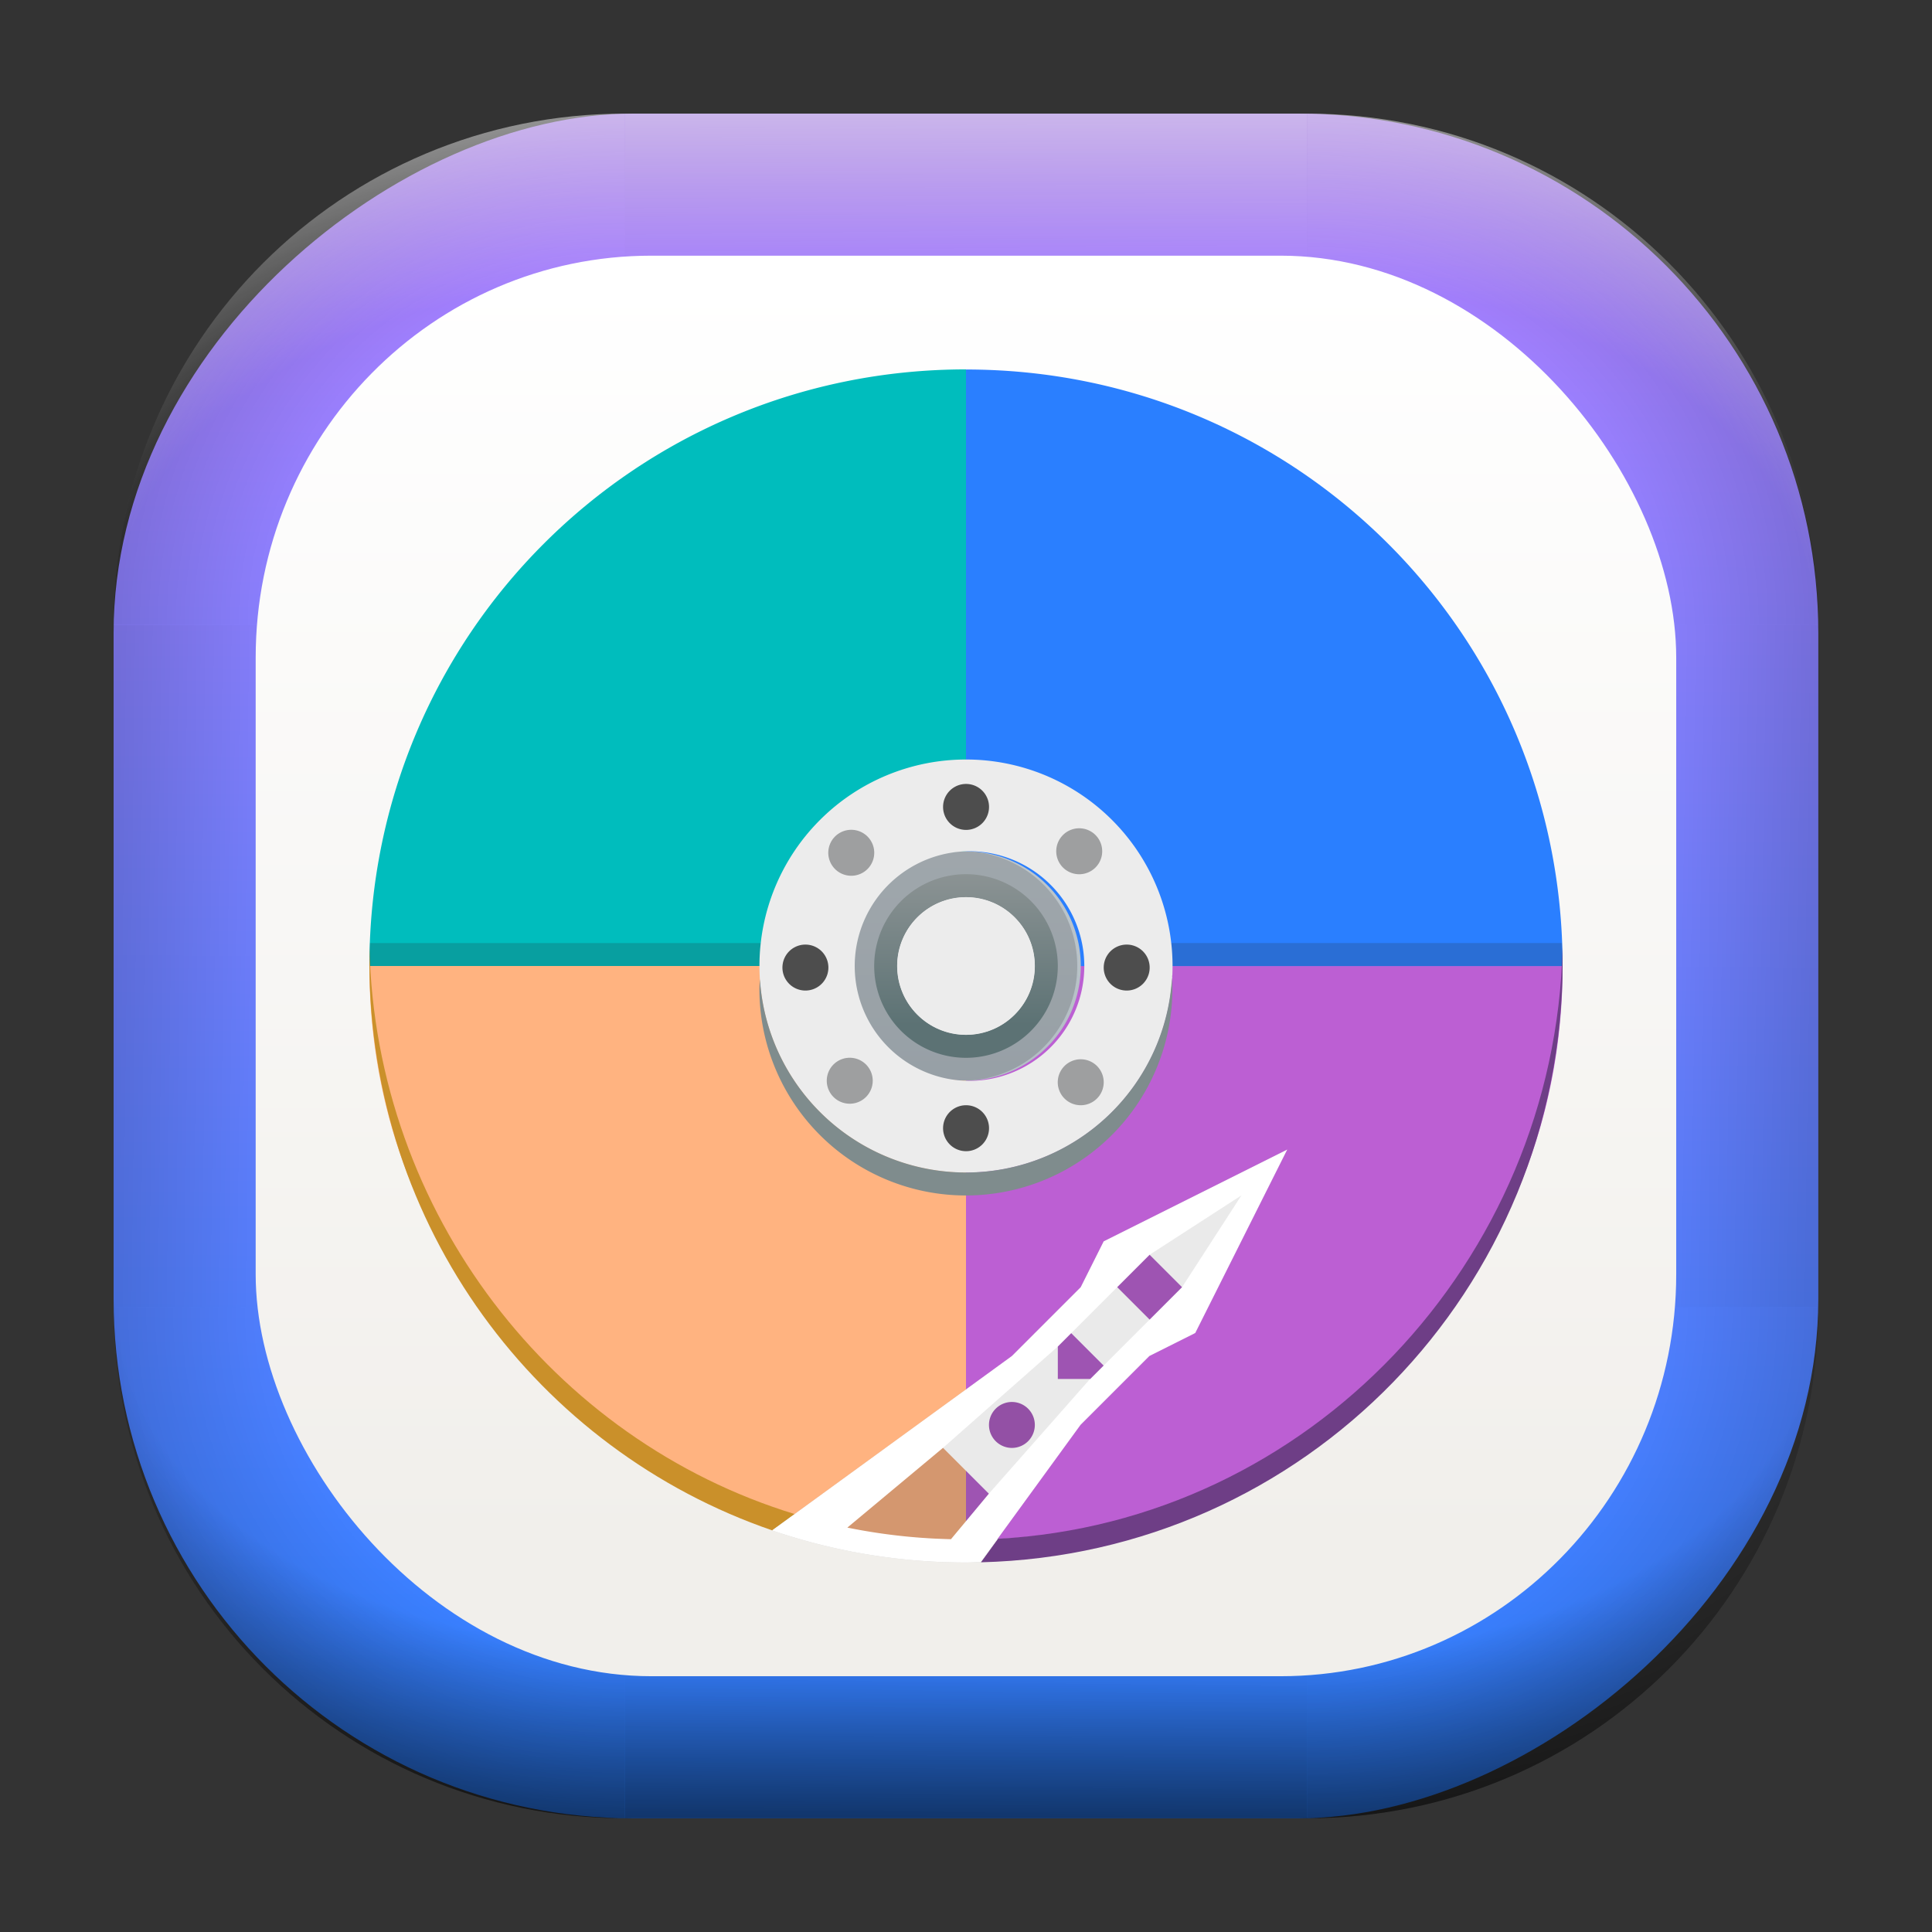 <?xml version="1.0" encoding="UTF-8" standalone="no"?>
<svg
   width="68"
   height="68"
   viewBox="0 0 17.992 17.992"
   version="1.1"
   id="svg1114"
   inkscape:version="1.3.2 (091e20ef0f, 2023-11-25)"
   sodipodi:docname="drive-multipartition.svg"
   xmlns:inkscape="http://www.inkscape.org/namespaces/inkscape"
   xmlns:sodipodi="http://sodipodi.sourceforge.net/DTD/sodipodi-0.dtd"
   xmlns:xlink="http://www.w3.org/1999/xlink"
   xmlns="http://www.w3.org/2000/svg"
   xmlns:svg="http://www.w3.org/2000/svg"
   xmlns:rdf="http://www.w3.org/1999/02/22-rdf-syntax-ns#"
   xmlns:cc="http://creativecommons.org/ns#"
   xmlns:dc="http://purl.org/dc/elements/1.1/">
  <rect x="0" y="0" width="17.992" height="17.992" fill="#333333" stroke="none"/>
  <style
     type="text/css"
     id="current-color-scheme">.ColorScheme-Highlight { color:#5599ff; }
</style>
  <defs
     id="defs1108">
    <linearGradient
       id="linearGradient12"
       inkscape:collect="always">
      <stop
         style="stop-color:#ffffff;stop-opacity:0;"
         offset="0"
         id="stop10" />
      <stop
         id="stop11"
         offset="0.659"
         style="stop-color:#ffffff;stop-opacity:0" />
      <stop
         style="stop-color:#ffffff;stop-opacity:1;"
         offset="1"
         id="stop12" />
    </linearGradient>
    <linearGradient
       id="linearGradient9"
       inkscape:collect="always">
      <stop
         style="stop-color:#000000;stop-opacity:0;"
         offset="0"
         id="stop1" />
      <stop
         id="stop8"
         offset="0.661"
         style="stop-color:#000000;stop-opacity:0" />
      <stop
         style="stop-color:#000000;stop-opacity:1;"
         offset="1"
         id="stop9" />
    </linearGradient>
    <linearGradient
       id="linearGradient7"
       inkscape:collect="always">
      <stop
         style="stop-color:#000000;stop-opacity:0;"
         offset="0"
         id="stop5" />
      <stop
         id="stop6"
         offset="0.659"
         style="stop-color:#000000;stop-opacity:0" />
      <stop
         style="stop-color:#000000;stop-opacity:1;"
         offset="1"
         id="stop7" />
    </linearGradient>
    <linearGradient
       id="linearGradient4"
       inkscape:collect="always">
      <stop
         style="stop-color:#000000;stop-opacity:0;"
         offset="0"
         id="stop2" />
      <stop
         id="stop3"
         offset="0.671"
         style="stop-color:#000000;stop-opacity:0" />
      <stop
         style="stop-color:#000000;stop-opacity:1;"
         offset="1"
         id="stop4" />
    </linearGradient>
    <linearGradient
       inkscape:collect="always"
       id="linearGradient899">
      <stop
         style="stop-color:#b380ff;stop-opacity:1;"
         offset="0"
         id="stop895" />
      <stop
         style="stop-color:#2a7fff;stop-opacity:1;"
         offset="1"
         id="stop897" />
    </linearGradient>
    <linearGradient
       id="linearGradient1167"
       x1="40.752"
       x2="40.752"
       y1="28.508"
       y2="17.206"
       gradientUnits="userSpaceOnUse">
      <stop
         style="stop-color:#84fb6e;stop-opacity:1"
         stop-color="#0ab816"
         offset="0"
         id="stop1163" />
      <stop
         style="stop-color:#0dd41a;stop-opacity:1"
         stop-color="#0cf36c"
         offset="1"
         id="stop1165" />
    </linearGradient>
    <linearGradient
       id="cornerBevel"
       inkscape:collect="always">
      <stop
         style="stop-color:#000000;stop-opacity:0;"
         offset="0"
         id="stop2663" />
      <stop
         id="stop2671"
         offset="0.667"
         style="stop-color:#000000;stop-opacity:0" />
      <stop
         style="stop-color:#000000;stop-opacity:1;"
         offset="1"
         id="stop2661" />
    </linearGradient>
    <linearGradient
       id="bevel"
       inkscape:collect="always">
      <stop
         id="stop2685"
         offset="0"
         style="stop-color:#000000;stop-opacity:1;" />
      <stop
         id="stop2687"
         offset="1"
         style="stop-color:#000000;stop-opacity:0;" />
    </linearGradient>
    <linearGradient
       id="highlightCorner"
       inkscape:collect="always">
      <stop
         style="stop-color:#ffffff;stop-opacity:0;"
         offset="0"
         id="stop2613" />
      <stop
         id="stop2621"
         offset="0.667"
         style="stop-color:#ffffff;stop-opacity:0" />
      <stop
         style="stop-color:#ffffff;stop-opacity:1;"
         offset="1"
         id="stop2611" />
    </linearGradient>
    <linearGradient
       inkscape:collect="always"
       id="highlight">
      <stop
         style="stop-color:#ffffff;stop-opacity:1;"
         offset="0"
         id="stop2921" />
      <stop
         style="stop-color:#ffffff;stop-opacity:0;"
         offset="1"
         id="stop2923" />
    </linearGradient>
    <radialGradient
       inkscape:collect="always"
       xlink:href="#highlightCorner"
       id="radialGradient15"
       gradientUnits="userSpaceOnUse"
       gradientTransform="matrix(0.043,-12.079,17.934,0.064,14.524,-50.374)"
       cx="-4.58"
       cy="-0.502"
       fx="-4.58"
       fy="-0.502"
       r="0.397" />
    <linearGradient
       inkscape:collect="always"
       xlink:href="#highlight"
       id="linearGradient15"
       gradientUnits="userSpaceOnUse"
       x1="-3.845"
       y1="-1.153"
       x2="-3.845"
       y2="-0.895"
       gradientTransform="matrix(6.092,0,0,6.092,32.229,7.154)" />
    <radialGradient
       inkscape:collect="always"
       xlink:href="#linearGradient12"
       id="radialGradient17"
       gradientUnits="userSpaceOnUse"
       gradientTransform="matrix(-0.022,-12.045,-17.968,0.034,1.664,-50.223)"
       cx="-4.575"
       cy="-0.553"
       fx="-4.575"
       fy="-0.553"
       r="0.397" />
    <radialGradient
       inkscape:collect="always"
       xlink:href="#linearGradient7"
       id="radialGradient18"
       gradientUnits="userSpaceOnUse"
       gradientTransform="matrix(0.065,12.1,17.934,-0.096,14.61,64.748)"
       cx="-4.428"
       cy="-0.501"
       fx="-4.428"
       fy="-0.501"
       r="0.397" />
    <linearGradient
       inkscape:collect="always"
       xlink:href="#bevel"
       id="linearGradient18"
       gradientUnits="userSpaceOnUse"
       x1="-3.842"
       y1="-1.451"
       x2="-3.841"
       y2="-1.197"
       gradientTransform="matrix(6.092,0,0,6.092,32.229,-7.154)" />
    <radialGradient
       inkscape:collect="always"
       xlink:href="#linearGradient4"
       id="radialGradient20"
       gradientUnits="userSpaceOnUse"
       gradientTransform="matrix(-0.01,11.991,-17.967,-0.015,1.735,64.306)"
       cx="-4.424"
       cy="-0.55"
       fx="-4.424"
       fy="-0.55"
       r="0.397" />
    <radialGradient
       inkscape:collect="always"
       xlink:href="#cornerBevel"
       id="radialGradient25"
       gradientUnits="userSpaceOnUse"
       gradientTransform="matrix(12.185,0,0,12.185,59.631,10.378)"
       cx="-4.457"
       cy="-0.449"
       fx="-4.457"
       fy="-0.449"
       r="0.397" />
    <linearGradient
       inkscape:collect="always"
       xlink:href="#bevel"
       id="linearGradient25"
       gradientUnits="userSpaceOnUse"
       x1="-3.849"
       y1="-1.146"
       x2="-3.846"
       y2="-0.891"
       gradientTransform="matrix(6.092,0,0,6.092,32.229,7.154)" />
    <radialGradient
       inkscape:collect="always"
       xlink:href="#cornerBevel"
       id="radialGradient29"
       gradientUnits="userSpaceOnUse"
       gradientTransform="matrix(0,-12.185,12.185,0,11.274,-44.428)"
       cx="-4.571"
       cy="-0.487"
       fx="-4.571"
       fy="-0.487"
       r="0.397" />
    <radialGradient
       inkscape:collect="always"
       xlink:href="#cornerBevel"
       id="radialGradient30"
       gradientUnits="userSpaceOnUse"
       gradientTransform="matrix(-12.185,-0.049,0.048,-11.942,-43.502,3.852)"
       cx="-4.534"
       cy="-0.603"
       fx="-4.534"
       fy="-0.603"
       r="0.397" />
    <radialGradient
       inkscape:collect="always"
       xlink:href="#linearGradient9"
       id="radialGradient31"
       gradientUnits="userSpaceOnUse"
       gradientTransform="matrix(0,-12.152,11.979,0,18.476,-48.771)"
       cx="-4.418"
       cy="-0.565"
       fx="-4.418"
       fy="-0.565"
       r="0.397" />
    <linearGradient
       inkscape:collect="always"
       xlink:href="#bevel"
       id="linearGradient34"
       gradientUnits="userSpaceOnUse"
       x1="-3.997"
       y1="-1.222"
       x2="-4"
       y2="-0.967"
       gradientTransform="matrix(6.092,0,0,6.092,17.025,8.05)" />
    <linearGradient
       inkscape:collect="always"
       xlink:href="#bevel"
       id="linearGradient35"
       gradientUnits="userSpaceOnUse"
       x1="-4.092"
       y1="-1.449"
       x2="-4.095"
       y2="-1.197"
       gradientTransform="matrix(6.092,0,0,6.092,16.129,-7.154)" />
    <linearGradient
       inkscape:collect="always"
       xlink:href="#bevel"
       id="linearGradient36"
       gradientUnits="userSpaceOnUse"
       x1="-3.873"
       y1="-1.372"
       x2="-3.877"
       y2="-1.116"
       gradientTransform="matrix(6.092,0,0,6.092,31.333,-8.05)" />
    <linearGradient
       id="paint2_linear_77:3-7"
       x1="79.398"
       y1="-197.844"
       x2="82.901"
       y2="-199.978"
       gradientUnits="userSpaceOnUse"
       gradientTransform="matrix(1.925,0,0,1.731,-40.887,399.617)">
      <stop
         stop-color="#EBFAFF"
         stop-opacity="0.1"
         id="stop29-5-7"
         offset="0"
         style="stop-color:#c3c3c3;stop-opacity:1;" />
      <stop
         offset="1"
         stop-color="#70A9FF"
         stop-opacity="0.5"
         id="stop30-0-1"
         style="stop-color:#05c7ff;stop-opacity:0.8;" />
    </linearGradient>
    <linearGradient
       inkscape:collect="always"
       xlink:href="#linearGradient899"
       id="linearGradient926"
       x1="0.989"
       y1="-9.341"
       x2="16.919"
       y2="-9.225"
       gradientUnits="userSpaceOnUse"
       gradientTransform="translate(-0.926,0.476)" />
    <linearGradient
       id="a"
       x1="7.937"
       x2="7.937"
       y1="15.081"
       y2="1.852"
       gradientTransform="matrix(0.893,0,0,0.893,0.908,0.915)"
       gradientUnits="userSpaceOnUse">
      <stop
         offset="0"
         stop-color="#f1efeb"
         id="stop1-3" />
      <stop
         offset="1"
         stop-color="#fff"
         id="stop2-3" />
    </linearGradient>
    <linearGradient
       id="d-3"
       gradientUnits="userSpaceOnUse"
       x1="6"
       x2="6"
       xlink:href="#a-6"
       y1="58"
       y2="6"
       gradientTransform="scale(0.265)" />
    <linearGradient
       id="a-6"
       gradientUnits="userSpaceOnUse"
       x1="6"
       x2="6"
       y1="58"
       y2="6">
      <stop
         offset="0"
         stop-color="#98a7b0"
         id="stop48" />
      <stop
         offset="1"
         stop-color="#dde1e3"
         id="stop50" />
    </linearGradient>
    <linearGradient
       id="j"
       gradientUnits="userSpaceOnUse"
       x1="32"
       x2="32"
       y1="36"
       y2="28"
       gradientTransform="scale(0.265)">
      <stop
         offset="0"
         stop-color="#5c7274"
         id="stop21" />
      <stop
         offset="1"
         stop-color="#a4a4a4"
         id="stop23" />
    </linearGradient>
  </defs>
  <sodipodi:namedview
     id="base"
     pagecolor="#e2e2e2"
     bordercolor="#666666"
     borderopacity="1.0"
     inkscape:pageopacity="0"
     inkscape:pageshadow="2"
     inkscape:zoom="9.7248729"
     inkscape:cx="33.933605"
     inkscape:cy="38.663744"
     inkscape:document-units="px"
     inkscape:current-layer="layer1"
     inkscape:document-rotation="0"
     showgrid="true"
     units="px"
     inkscape:window-width="1920"
     inkscape:window-height="990"
     inkscape:window-x="0"
     inkscape:window-y="0"
     inkscape:window-maximized="1"
     inkscape:object-paths="true"
     inkscape:snap-grids="true"
     inkscape:snap-intersection-paths="true"
     inkscape:snap-smooth-nodes="true"
     inkscape:snap-midpoints="true"
     inkscape:showpageshadow="2"
     inkscape:pagecheckerboard="0"
     inkscape:deskcolor="#d1d1d1">
    <inkscape:grid
       id="grid2"
       units="px"
       originx="0"
       originy="0"
       spacingx="0.265"
       spacingy="0.265"
       empcolor="#0099e5"
       empopacity="0.302"
       color="#0099e5"
       opacity="0.149"
       empspacing="5"
       dotted="false"
       gridanglex="30"
       gridanglez="30"
       visible="true" />
  </sodipodi:namedview>
  <g
     inkscape:label="Layer 1"
     inkscape:groupmode="layer"
     id="layer1">
    <g
       id="g918"
       transform="translate(0.476,0.926)">
      <rect
         ry="4.836"
         rx="4.836"
         style="fill:url(#linearGradient926);fill-opacity:1;stroke-width:6.092"
         x="0.132"
         y="-16.457"
         width="15.875"
         height="15.875"
         id="use1056"
         transform="rotate(90)"
         class="ColorScheme-Highlight" />
      <path
         d="m 5.345,0.132 c -2.638,0 -4.762,2.124 -4.762,4.762 H 5.345 Z"
         style="opacity:0.15;fill:url(#radialGradient25);fill-opacity:1;stroke-width:6.092"
         id="path20" />
      <rect
         y="0.132"
         x="5.345"
         height="1.587"
         width="6.35"
         id="rect20"
         style="opacity:0.15;fill:url(#linearGradient25);fill-opacity:1;stroke-width:4.836;stroke-linecap:round;stroke-linejoin:round;paint-order:stroke fill markers" />
      <path
         d="m 0.582,11.245 c 0,2.638 2.124,4.762 4.762,4.762 v -4.762 z"
         style="opacity:0.15;fill:url(#radialGradient29);fill-opacity:1;stroke-width:6.092"
         id="use20" />
      <rect
         y="0.582"
         x="-11.245"
         height="1.587"
         width="6.35"
         id="use21"
         style="opacity:0.15;fill:url(#linearGradient34);fill-opacity:1;stroke-width:4.836;stroke-linecap:round;stroke-linejoin:round;paint-order:stroke fill markers"
         transform="rotate(-90)" />
      <path
         d="m 11.695,16.007 c 2.638,0 4.763,-2.124 4.763,-4.762 h -4.763 z"
         style="opacity:0.15;fill:url(#radialGradient30);fill-opacity:1;stroke-width:6.092"
         id="use22" />
      <rect
         y="-16.007"
         x="-11.695"
         height="1.587"
         width="6.35"
         id="use23"
         style="opacity:0.15;fill:url(#linearGradient35);fill-opacity:1;stroke-width:4.836;stroke-linecap:round;stroke-linejoin:round;paint-order:stroke fill markers"
         transform="scale(-1)" />
      <path
         d="m 16.457,4.895 c 0,-2.638 -2.124,-4.762 -4.763,-4.762 V 4.895 Z"
         style="opacity:0.15;fill:url(#radialGradient31);fill-opacity:1;stroke-width:6.092"
         id="use24" />
      <rect
         y="-16.457"
         x="4.895"
         height="1.587"
         width="6.35"
         id="use25"
         style="opacity:0.15;fill:url(#linearGradient36);fill-opacity:1;stroke-width:4.836;stroke-linecap:round;stroke-linejoin:round;paint-order:stroke fill markers"
         transform="rotate(90)" />
      <path
         d="m 5.345,0.132 c -2.638,0 -4.763,2.124 -4.763,4.762 H 5.345 Z"
         style="opacity:0.5;fill:url(#radialGradient15);fill-opacity:1;stroke-width:6.092"
         id="path14" />
      <rect
         y="0.132"
         x="5.345"
         height="1.587"
         width="6.35"
         id="rect14"
         style="opacity:0.5;fill:url(#linearGradient15);fill-opacity:1;stroke-width:4.836;stroke-linecap:round;stroke-linejoin:round;paint-order:stroke fill markers" />
      <path
         d="m 11.695,0.132 c 2.638,0 4.763,2.124 4.763,4.762 h -4.763 z"
         style="opacity:0.5;fill:url(#radialGradient17);fill-opacity:1;stroke-width:6.092"
         id="use14" />
      <path
         id="path17"
         style="opacity:0.5;fill:url(#radialGradient18);fill-opacity:1;stroke-width:6.092"
         d="m 5.345,16.007 c -2.638,0 -4.763,-2.124 -4.763,-4.763 h 4.763 z" />
      <rect
         style="opacity:0.5;fill:url(#linearGradient18);fill-opacity:1;stroke-width:4.836;stroke-linecap:round;stroke-linejoin:round;paint-order:stroke fill markers"
         id="rect17"
         width="6.35"
         height="1.587"
         x="5.345"
         y="-16.007"
         transform="scale(1,-1)" />
      <path
         id="use17"
         style="opacity:0.5;fill:url(#radialGradient20);fill-opacity:1;stroke-width:6.092"
         d="m 11.695,16.007 c 2.638,0 4.763,-2.124 4.763,-4.763 h -4.763 z" />
    </g>
    <rect
       width="13.229"
       height="13.229"
       x="2.381"
       y="2.381"
       fill="url(#a)"
       rx="3.685"
       ry="3.743"
       id="rect2"
       style="fill:url(#a);stroke-width:0.265" />
    <path
       d="M 8.996,7.073 A 1.923,1.923 0 0 0 7.073,8.996 1.923,1.923 0 0 0 8.996,10.919 1.923,1.923 0 0 0 10.919,8.996 1.923,1.923 0 0 0 8.996,7.073 Z m 0,1.282 c 0.355,0 0.641,0.286 0.641,0.641 0,0.355 -0.286,0.641 -0.641,0.641 -0.355,0 -0.641,-0.286 -0.641,-0.641 0,-0.355 0.286,-0.641 0.641,-0.641 z"
       fill="url(#d)"
       id="path54"
       style="fill:url(#d-3);stroke-width:0.265" />
    <path
       d="M 8.996,14.338 V 10.064 A 1.069,1.069 0 0 0 10.065,8.996 h 4.487 c 0,3.078 -2.478,5.343 -5.556,5.343 z"
       id="path56"
       style="fill:#bc5fd3;stroke-width:0.265" />
    <path
       d="M 8.996,14.338 V 10.064 A 1.069,1.069 0 0 1 7.927,8.996 H 3.44 c 0,3.078 2.478,5.343 5.556,5.343 z"
       id="path58"
       style="fill:#ffb380;stroke-width:0.265" />
    <path
       d="M 8.996,3.44 V 7.927 A 1.069,1.069 0 0 0 7.928,8.996 H 3.44 c 0,-3.078 2.478,-5.556 5.556,-5.556 z"
       id="path62"
       style="fill:#00bdbd;fill-opacity:1;stroke-width:0.265" />
    <path
       d="m 3.445,8.782 c -0.002,0.071 -0.006,0.142 -0.006,0.214 H 7.286 V 8.782 Z"
       fill="#292c2f"
       opacity="0.2"
       id="path64"
       style="stroke-width:0.265" />
    <path
       d="m 3.44,8.823 c -0.001,0.047 0,0.093 0,0.14 0,2.46 1.565,4.538 3.752,5.289 l 0.209,-0.152 C 5.147,13.41 3.5,11.299 3.44,8.823 Z"
       fill="#ca902a"
       id="path66"
       style="stroke-width:0.265" />
    <path
       d="m 8.996,3.44 v 4.488 a 1.069,1.069 0 0 1 1.069,1.069 h 4.487 c 0,-3.078 -2.478,-5.556 -5.556,-5.556 z"
       id="path68"
       style="fill:#2a7fff;stroke-width:0.265" />
    <path
       d="m 10.706,8.782 v 0.214 h 3.846 c 0,-0.072 -0.003,-0.143 -0.007,-0.214 z M 8.996,7.927 a 1.069,1.069 0 1 0 0,2.137 1.069,1.069 0 0 0 0,-2.137 z m 0,0.427 c 0.355,0 0.641,0.286 0.641,0.641 0,0.355 -0.286,0.641 -0.641,0.641 -0.355,0 -0.641,-0.286 -0.641,-0.641 0,-0.355 0.286,-0.641 0.641,-0.641 z"
       fill="#292c2f"
       opacity="0.2"
       id="path70"
       style="stroke-width:0.265" />
    <path
       d="m 8.996,7.073 a 1.923,1.923 0 1 0 0,3.847 1.923,1.923 0 0 0 0,-3.847 z m 0,0.855 a 1.069,1.069 0 1 1 0,2.137 1.069,1.069 0 0 1 0,-2.137 z"
       id="path72"
       style="fill:#ececec;stroke-width:0.265" />
    <path
       d="m 10.065,8.141 a 0.214,0.214 0 1 1 0,-0.427 0.214,0.214 0 0 1 0,0.427 z m -2.137,2.137 a 0.214,0.214 0 1 1 0,-0.427 0.214,0.214 0 0 1 0,0.427 z M 8.141,7.927 a 0.214,0.214 0 1 1 -0.427,0 0.214,0.214 0 0 1 0.427,0 z m 2.137,2.137 a 0.214,0.214 0 1 1 -0.427,0 0.214,0.214 0 0 1 0.427,0 z"
       fill="#292c2f"
       opacity="0.4"
       id="path74"
       style="stroke-width:0.265" />
    <path
       d="m 8.996,8.141 a 0.855,0.855 0 1 0 0,1.71 0.855,0.855 0 0 0 0,-1.71 z m 0,0.214 a 0.641,0.641 0 1 1 0,1.282 0.641,0.641 0 0 1 0,-1.282 z"
       fill="url(#j)"
       id="path76"
       style="fill:url(#j);stroke-width:0.265" />
    <path
       d="m 9.21,7.5 a 0.214,0.214 0 1 1 -0.427,0 0.214,0.214 0 0 1 0.427,0 z m 1.496,1.496 a 0.214,0.214 0 1 1 -0.427,0 0.214,0.214 0 0 1 0.427,0 z m -1.496,1.496 a 0.214,0.214 0 1 1 -0.427,0 0.214,0.214 0 0 1 0.427,0 z M 7.714,8.996 a 0.214,0.214 0 1 1 -0.427,0 0.214,0.214 0 0 1 0.427,0 z"
       fill="#4d4d4d"
       id="path78"
       style="stroke-width:0.265" />
    <path
       d="m 10.915,9.086 a 1.923,1.923 0 0 1 -1.919,1.833 1.923,1.923 0 0 1 -1.919,-1.8 1.923,1.923 0 0 0 -0.005,0.091 1.923,1.923 0 0 0 1.923,1.923 1.923,1.923 0 0 0 1.923,-1.923 1.923,1.923 0 0 0 -0.005,-0.123 z"
       fill="#7f8c8d"
       id="path80"
       style="stroke-width:0.265" />
    <path
       d="m 11.988,10.705 -1.71,0.855 -0.214,0.427 -0.641,0.641 -2.233,1.624 c 0.566,0.193 1.172,0.299 1.805,0.299 0.047,0 0.092,-0.003 0.138,-0.004 l 0.93,-1.279 0.641,-0.641 0.427,-0.214 z"
       fill="#292c2f"
       opacity="0.2"
       id="path86"
       style="stroke-width:0.265" />
    <circle
       cx="8.996"
       cy="8.996"
       r="0.641"
       id="circle90"
       style="fill:#ececec;stroke-width:0.265" />
    <path
       d="m 14.552,8.823 c -0.071,2.931 -2.366,5.351 -5.258,5.507 l -0.159,0.219 c 3.013,-0.074 5.417,-2.536 5.417,-5.586 0,-0.047 0.001,-0.093 0,-0.14 z"
       fill="#6e3e86"
       id="path94"
       style="stroke-width:0.265" />
    <path
       d="m 11.988,10.705 -1.71,0.855 -0.214,0.427 -0.641,0.641 -2.233,1.624 c 0.566,0.193 1.172,0.299 1.805,0.299 0.047,0 0.092,-0.003 0.138,-0.004 l 0.93,-1.278 0.641,-0.641 0.427,-0.214 z m -1.282,0.98 0.302,0.302 -0.302,0.302 -0.302,-0.302 z m -0.73,0.73 0.302,0.302 -0.125,0.125 H 9.851 V 12.54 Z M 9.423,13.056 A 0.214,0.214 0 0 1 9.637,13.27 0.214,0.214 0 0 1 9.423,13.484 0.214,0.214 0 0 1 9.21,13.27 0.214,0.214 0 0 1 9.423,13.056 Z m -0.641,0.427 0.427,0.427 -0.353,0.424 A 5.455,5.455 0 0 1 7.891,14.226 Z M 7.92,14.447 c 0.021,0.005 0.041,0.009 0.062,0.011 -0.021,-0.004 -0.041,-0.008 -0.062,-0.011 z"
       id="path96"
       style="fill:#ffffff;stroke-width:0.265;fill-opacity:1" />
    <path
       d="m 9.851,12.54 -1.069,0.943 0.427,0.427 0.943,-1.069 H 9.851 Z m 0.553,-0.553 -0.427,0.427 0.302,0.302 0.427,-0.427 z m 1.157,-0.855 -0.855,0.553 0.302,0.302 z"
       fill="#292c2f"
       opacity="0.1"
       id="path98"
       style="stroke-width:0.265" />
  </g>
</svg>
